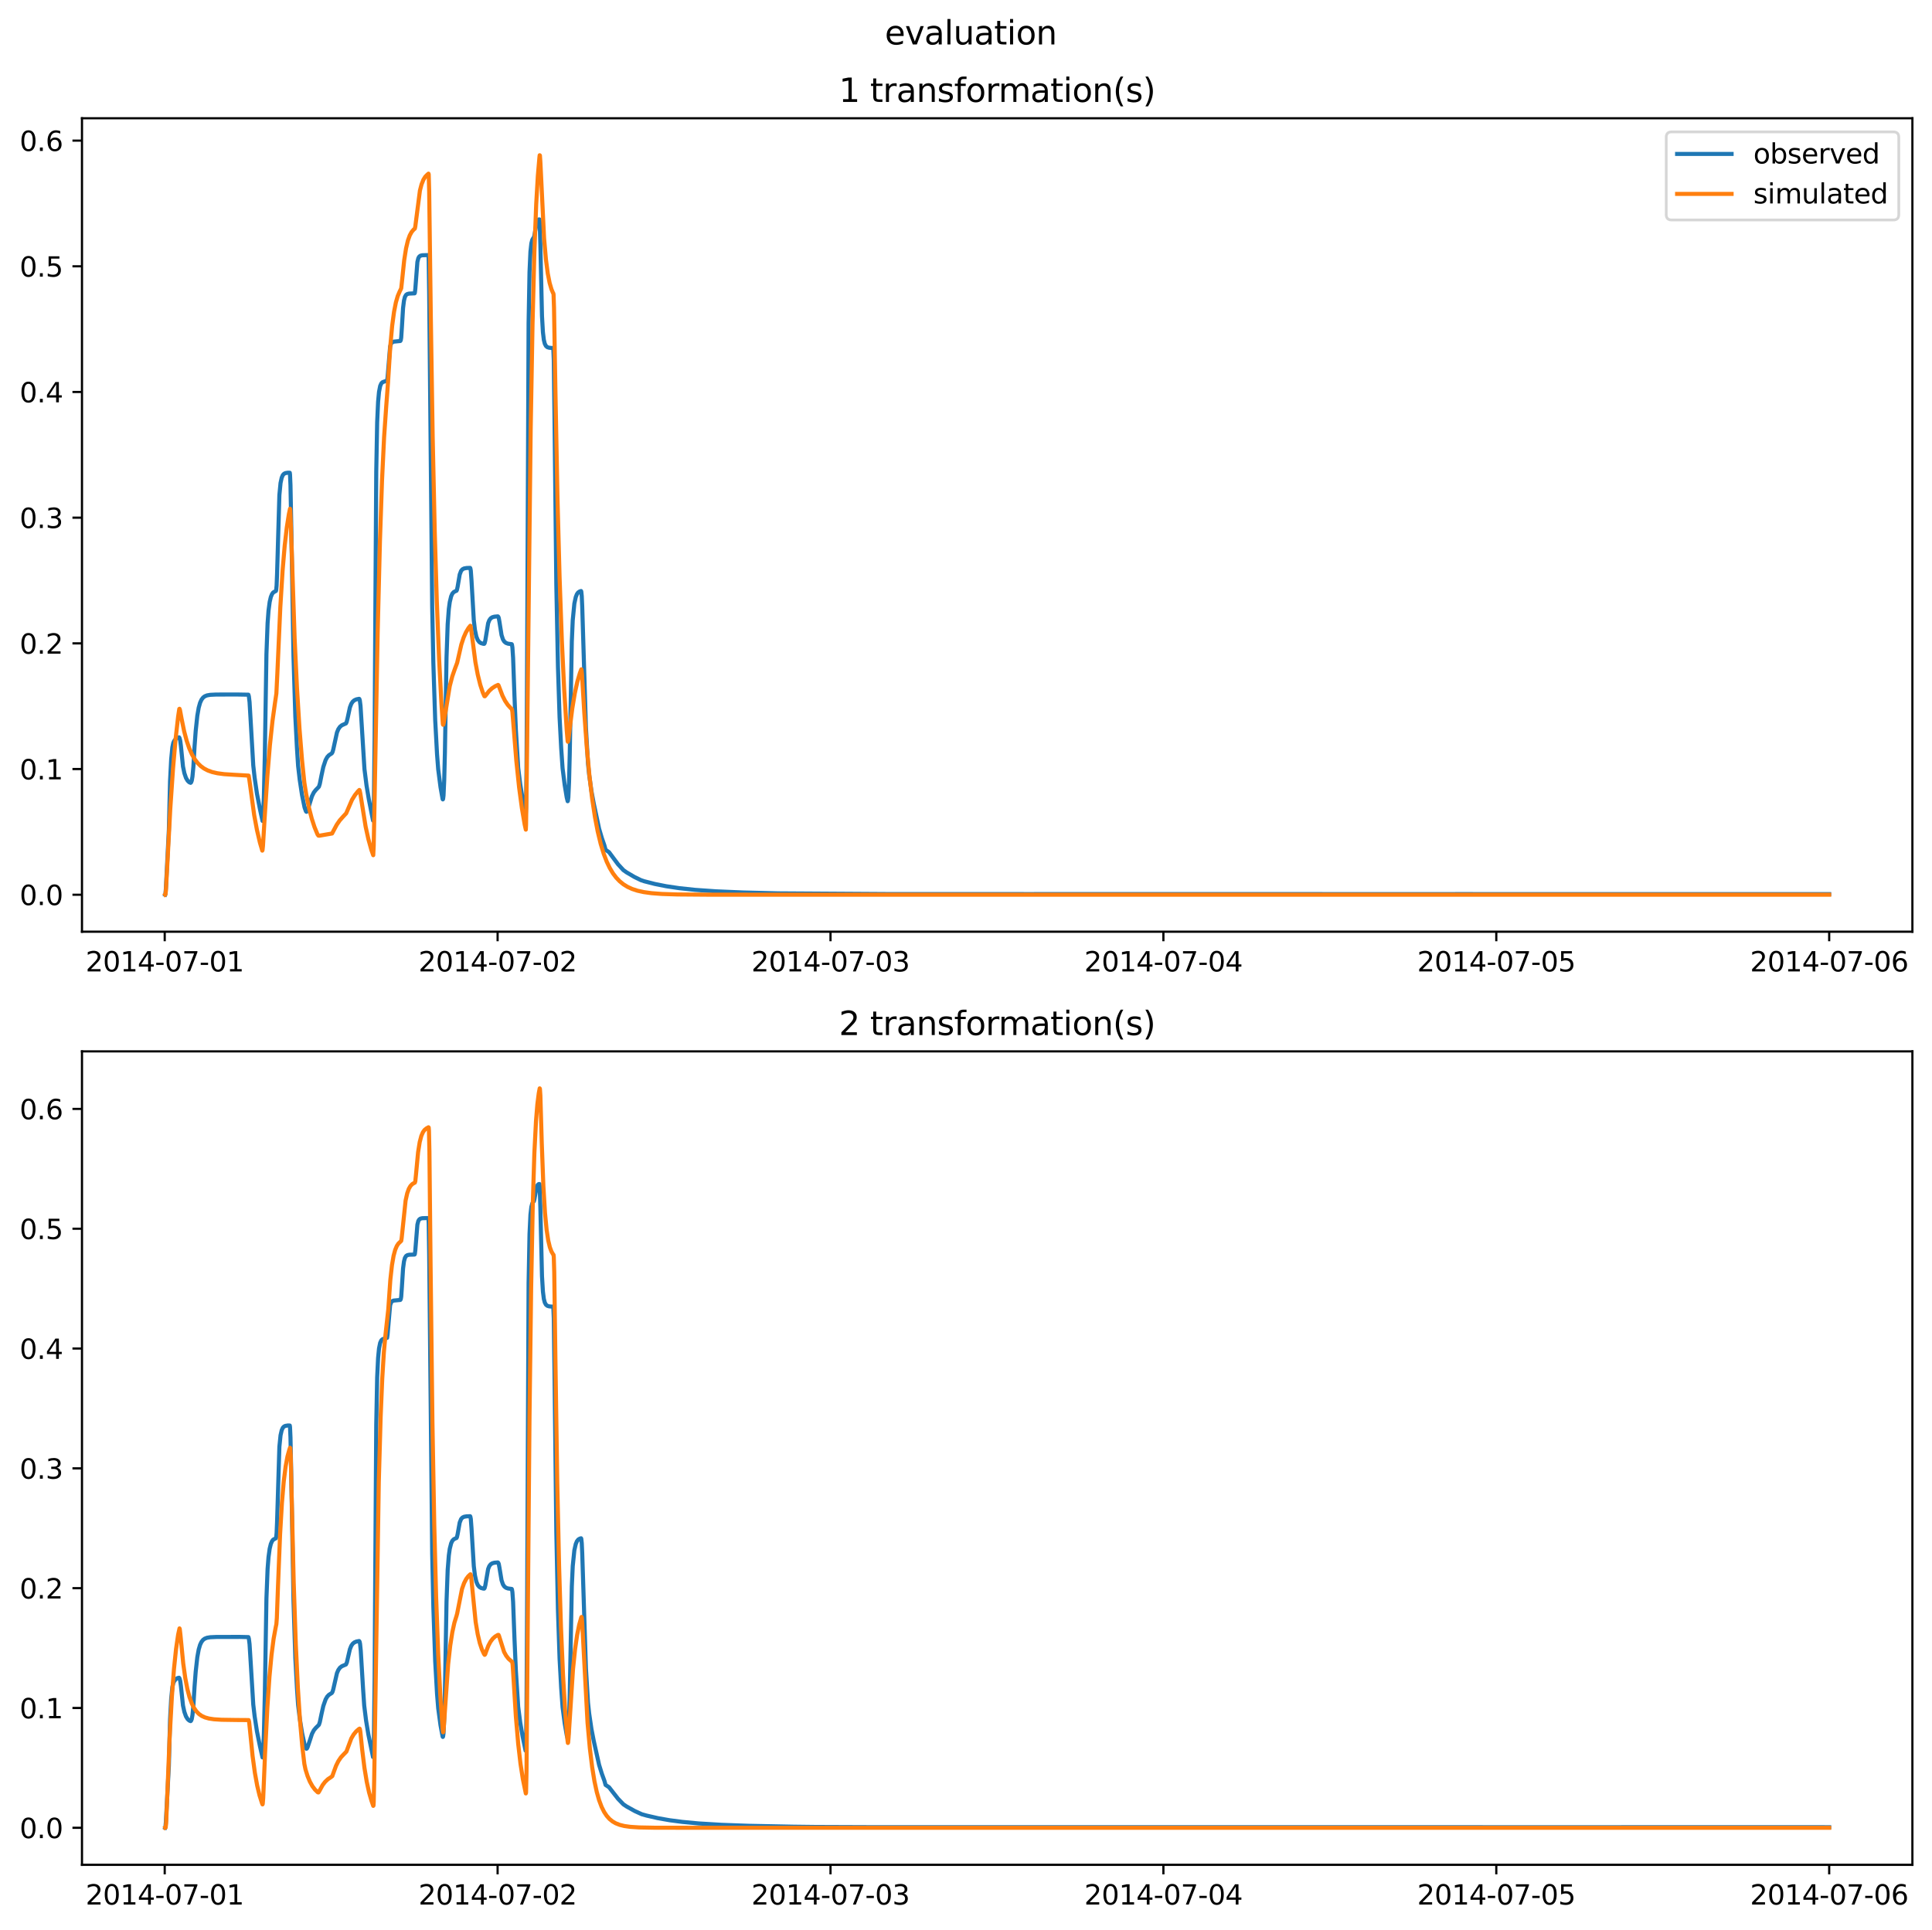 <?xml version="1.0" encoding="utf-8" standalone="no"?>
<!DOCTYPE svg PUBLIC "-//W3C//DTD SVG 1.1//EN"
  "http://www.w3.org/Graphics/SVG/1.1/DTD/svg11.dtd">
<svg xmlns:xlink="http://www.w3.org/1999/xlink" width="709.427pt" height="708.798pt" viewBox="0 0 709.427 708.798" xmlns="http://www.w3.org/2000/svg" version="1.1">
 <defs>
  <style type="text/css">*{stroke-linejoin: round; stroke-linecap: butt}</style>
 </defs>
 <g id="figure_1">
  <g id="patch_1">
   <path d="M 0 708.798 
L 709.427 708.798 
L 709.427 0 
L 0 0 
z
" style="fill: #ffffff"/>
  </g>
  <g id="axes_1">
   <g id="patch_2">
    <path d="M 30.103 342.2 
L 702.227 342.2 
L 702.227 43.44 
L 30.103 43.44 
z
" style="fill: #ffffff"/>
   </g>
   <g id="matplotlib.axis_1">
    <g id="xtick_1">
     <g id="line2d_1">
      <defs>
       <path id="m6cbcfe71fc" d="M 0 0 
L 0 3.5 
" style="stroke: #000000; stroke-width: 0.8"/>
      </defs>
      <g>
       <use xlink:href="#m6cbcfe71fc" x="60.484" y="342.2" style="stroke: #000000; stroke-width: 0.8"/>
      </g>
     </g>
     <g id="text_1">
      <!-- 2014-07-01 -->
      <g transform="translate(31.427 356.798) scale(0.1 -0.1)">
       <defs>
        <path id="DejaVuSans-32" d="M 1228 531 
L 3431 531 
L 3431 0 
L 469 0 
L 469 531 
Q 828 903 1448 1529 
Q 2069 2156 2228 2338 
Q 2531 2678 2651 2914 
Q 2772 3150 2772 3378 
Q 2772 3750 2511 3984 
Q 2250 4219 1831 4219 
Q 1534 4219 1204 4116 
Q 875 4013 500 3803 
L 500 4441 
Q 881 4594 1212 4672 
Q 1544 4750 1819 4750 
Q 2544 4750 2975 4387 
Q 3406 4025 3406 3419 
Q 3406 3131 3298 2873 
Q 3191 2616 2906 2266 
Q 2828 2175 2409 1742 
Q 1991 1309 1228 531 
z
" transform="scale(0.016)"/>
        <path id="DejaVuSans-30" d="M 2034 4250 
Q 1547 4250 1301 3770 
Q 1056 3291 1056 2328 
Q 1056 1369 1301 889 
Q 1547 409 2034 409 
Q 2525 409 2770 889 
Q 3016 1369 3016 2328 
Q 3016 3291 2770 3770 
Q 2525 4250 2034 4250 
z
M 2034 4750 
Q 2819 4750 3233 4129 
Q 3647 3509 3647 2328 
Q 3647 1150 3233 529 
Q 2819 -91 2034 -91 
Q 1250 -91 836 529 
Q 422 1150 422 2328 
Q 422 3509 836 4129 
Q 1250 4750 2034 4750 
z
" transform="scale(0.016)"/>
        <path id="DejaVuSans-31" d="M 794 531 
L 1825 531 
L 1825 4091 
L 703 3866 
L 703 4441 
L 1819 4666 
L 2450 4666 
L 2450 531 
L 3481 531 
L 3481 0 
L 794 0 
L 794 531 
z
" transform="scale(0.016)"/>
        <path id="DejaVuSans-34" d="M 2419 4116 
L 825 1625 
L 2419 1625 
L 2419 4116 
z
M 2253 4666 
L 3047 4666 
L 3047 1625 
L 3713 1625 
L 3713 1100 
L 3047 1100 
L 3047 0 
L 2419 0 
L 2419 1100 
L 313 1100 
L 313 1709 
L 2253 4666 
z
" transform="scale(0.016)"/>
        <path id="DejaVuSans-2d" d="M 313 2009 
L 1997 2009 
L 1997 1497 
L 313 1497 
L 313 2009 
z
" transform="scale(0.016)"/>
        <path id="DejaVuSans-37" d="M 525 4666 
L 3525 4666 
L 3525 4397 
L 1831 0 
L 1172 0 
L 2766 4134 
L 525 4134 
L 525 4666 
z
" transform="scale(0.016)"/>
       </defs>
       <use xlink:href="#DejaVuSans-32"/>
       <use xlink:href="#DejaVuSans-30" x="63.623"/>
       <use xlink:href="#DejaVuSans-31" x="127.246"/>
       <use xlink:href="#DejaVuSans-34" x="190.869"/>
       <use xlink:href="#DejaVuSans-2d" x="254.492"/>
       <use xlink:href="#DejaVuSans-30" x="290.576"/>
       <use xlink:href="#DejaVuSans-37" x="354.199"/>
       <use xlink:href="#DejaVuSans-2d" x="417.822"/>
       <use xlink:href="#DejaVuSans-30" x="453.906"/>
       <use xlink:href="#DejaVuSans-31" x="517.529"/>
      </g>
     </g>
    </g>
    <g id="xtick_2">
     <g id="line2d_2">
      <g>
       <use xlink:href="#m6cbcfe71fc" x="182.723" y="342.2" style="stroke: #000000; stroke-width: 0.8"/>
      </g>
     </g>
     <g id="text_2">
      <!-- 2014-07-02 -->
      <g transform="translate(153.665 356.798) scale(0.1 -0.1)">
       <use xlink:href="#DejaVuSans-32"/>
       <use xlink:href="#DejaVuSans-30" x="63.623"/>
       <use xlink:href="#DejaVuSans-31" x="127.246"/>
       <use xlink:href="#DejaVuSans-34" x="190.869"/>
       <use xlink:href="#DejaVuSans-2d" x="254.492"/>
       <use xlink:href="#DejaVuSans-30" x="290.576"/>
       <use xlink:href="#DejaVuSans-37" x="354.199"/>
       <use xlink:href="#DejaVuSans-2d" x="417.822"/>
       <use xlink:href="#DejaVuSans-30" x="453.906"/>
       <use xlink:href="#DejaVuSans-32" x="517.529"/>
      </g>
     </g>
    </g>
    <g id="xtick_3">
     <g id="line2d_3">
      <g>
       <use xlink:href="#m6cbcfe71fc" x="304.961" y="342.2" style="stroke: #000000; stroke-width: 0.8"/>
      </g>
     </g>
     <g id="text_3">
      <!-- 2014-07-03 -->
      <g transform="translate(275.903 356.798) scale(0.1 -0.1)">
       <defs>
        <path id="DejaVuSans-33" d="M 2597 2516 
Q 3050 2419 3304 2112 
Q 3559 1806 3559 1356 
Q 3559 666 3084 287 
Q 2609 -91 1734 -91 
Q 1441 -91 1130 -33 
Q 819 25 488 141 
L 488 750 
Q 750 597 1062 519 
Q 1375 441 1716 441 
Q 2309 441 2620 675 
Q 2931 909 2931 1356 
Q 2931 1769 2642 2001 
Q 2353 2234 1838 2234 
L 1294 2234 
L 1294 2753 
L 1863 2753 
Q 2328 2753 2575 2939 
Q 2822 3125 2822 3475 
Q 2822 3834 2567 4026 
Q 2313 4219 1838 4219 
Q 1578 4219 1281 4162 
Q 984 4106 628 3988 
L 628 4550 
Q 988 4650 1302 4700 
Q 1616 4750 1894 4750 
Q 2613 4750 3031 4423 
Q 3450 4097 3450 3541 
Q 3450 3153 3228 2886 
Q 3006 2619 2597 2516 
z
" transform="scale(0.016)"/>
       </defs>
       <use xlink:href="#DejaVuSans-32"/>
       <use xlink:href="#DejaVuSans-30" x="63.623"/>
       <use xlink:href="#DejaVuSans-31" x="127.246"/>
       <use xlink:href="#DejaVuSans-34" x="190.869"/>
       <use xlink:href="#DejaVuSans-2d" x="254.492"/>
       <use xlink:href="#DejaVuSans-30" x="290.576"/>
       <use xlink:href="#DejaVuSans-37" x="354.199"/>
       <use xlink:href="#DejaVuSans-2d" x="417.822"/>
       <use xlink:href="#DejaVuSans-30" x="453.906"/>
       <use xlink:href="#DejaVuSans-33" x="517.529"/>
      </g>
     </g>
    </g>
    <g id="xtick_4">
     <g id="line2d_4">
      <g>
       <use xlink:href="#m6cbcfe71fc" x="427.199" y="342.2" style="stroke: #000000; stroke-width: 0.8"/>
      </g>
     </g>
     <g id="text_4">
      <!-- 2014-07-04 -->
      <g transform="translate(398.141 356.798) scale(0.1 -0.1)">
       <use xlink:href="#DejaVuSans-32"/>
       <use xlink:href="#DejaVuSans-30" x="63.623"/>
       <use xlink:href="#DejaVuSans-31" x="127.246"/>
       <use xlink:href="#DejaVuSans-34" x="190.869"/>
       <use xlink:href="#DejaVuSans-2d" x="254.492"/>
       <use xlink:href="#DejaVuSans-30" x="290.576"/>
       <use xlink:href="#DejaVuSans-37" x="354.199"/>
       <use xlink:href="#DejaVuSans-2d" x="417.822"/>
       <use xlink:href="#DejaVuSans-30" x="453.906"/>
       <use xlink:href="#DejaVuSans-34" x="517.529"/>
      </g>
     </g>
    </g>
    <g id="xtick_5">
     <g id="line2d_5">
      <g>
       <use xlink:href="#m6cbcfe71fc" x="549.437" y="342.2" style="stroke: #000000; stroke-width: 0.8"/>
      </g>
     </g>
     <g id="text_5">
      <!-- 2014-07-05 -->
      <g transform="translate(520.38 356.798) scale(0.1 -0.1)">
       <defs>
        <path id="DejaVuSans-35" d="M 691 4666 
L 3169 4666 
L 3169 4134 
L 1269 4134 
L 1269 2991 
Q 1406 3038 1543 3061 
Q 1681 3084 1819 3084 
Q 2600 3084 3056 2656 
Q 3513 2228 3513 1497 
Q 3513 744 3044 326 
Q 2575 -91 1722 -91 
Q 1428 -91 1123 -41 
Q 819 9 494 109 
L 494 744 
Q 775 591 1075 516 
Q 1375 441 1709 441 
Q 2250 441 2565 725 
Q 2881 1009 2881 1497 
Q 2881 1984 2565 2268 
Q 2250 2553 1709 2553 
Q 1456 2553 1204 2497 
Q 953 2441 691 2322 
L 691 4666 
z
" transform="scale(0.016)"/>
       </defs>
       <use xlink:href="#DejaVuSans-32"/>
       <use xlink:href="#DejaVuSans-30" x="63.623"/>
       <use xlink:href="#DejaVuSans-31" x="127.246"/>
       <use xlink:href="#DejaVuSans-34" x="190.869"/>
       <use xlink:href="#DejaVuSans-2d" x="254.492"/>
       <use xlink:href="#DejaVuSans-30" x="290.576"/>
       <use xlink:href="#DejaVuSans-37" x="354.199"/>
       <use xlink:href="#DejaVuSans-2d" x="417.822"/>
       <use xlink:href="#DejaVuSans-30" x="453.906"/>
       <use xlink:href="#DejaVuSans-35" x="517.529"/>
      </g>
     </g>
    </g>
    <g id="xtick_6">
     <g id="line2d_6">
      <g>
       <use xlink:href="#m6cbcfe71fc" x="671.676" y="342.2" style="stroke: #000000; stroke-width: 0.8"/>
      </g>
     </g>
     <g id="text_6">
      <!-- 2014-07-06 -->
      <g transform="translate(642.618 356.798) scale(0.1 -0.1)">
       <defs>
        <path id="DejaVuSans-36" d="M 2113 2584 
Q 1688 2584 1439 2293 
Q 1191 2003 1191 1497 
Q 1191 994 1439 701 
Q 1688 409 2113 409 
Q 2538 409 2786 701 
Q 3034 994 3034 1497 
Q 3034 2003 2786 2293 
Q 2538 2584 2113 2584 
z
M 3366 4563 
L 3366 3988 
Q 3128 4100 2886 4159 
Q 2644 4219 2406 4219 
Q 1781 4219 1451 3797 
Q 1122 3375 1075 2522 
Q 1259 2794 1537 2939 
Q 1816 3084 2150 3084 
Q 2853 3084 3261 2657 
Q 3669 2231 3669 1497 
Q 3669 778 3244 343 
Q 2819 -91 2113 -91 
Q 1303 -91 875 529 
Q 447 1150 447 2328 
Q 447 3434 972 4092 
Q 1497 4750 2381 4750 
Q 2619 4750 2861 4703 
Q 3103 4656 3366 4563 
z
" transform="scale(0.016)"/>
       </defs>
       <use xlink:href="#DejaVuSans-32"/>
       <use xlink:href="#DejaVuSans-30" x="63.623"/>
       <use xlink:href="#DejaVuSans-31" x="127.246"/>
       <use xlink:href="#DejaVuSans-34" x="190.869"/>
       <use xlink:href="#DejaVuSans-2d" x="254.492"/>
       <use xlink:href="#DejaVuSans-30" x="290.576"/>
       <use xlink:href="#DejaVuSans-37" x="354.199"/>
       <use xlink:href="#DejaVuSans-2d" x="417.822"/>
       <use xlink:href="#DejaVuSans-30" x="453.906"/>
       <use xlink:href="#DejaVuSans-36" x="517.529"/>
      </g>
     </g>
    </g>
   </g>
   <g id="matplotlib.axis_2">
    <g id="ytick_1">
     <g id="line2d_7">
      <defs>
       <path id="m6193b545e7" d="M 0 0 
L -3.5 0 
" style="stroke: #000000; stroke-width: 0.8"/>
      </defs>
      <g>
       <use xlink:href="#m6193b545e7" x="30.103" y="328.62" style="stroke: #000000; stroke-width: 0.8"/>
      </g>
     </g>
     <g id="text_7">
      <!-- 0.0 -->
      <g transform="translate(7.2 332.419) scale(0.1 -0.1)">
       <defs>
        <path id="DejaVuSans-2e" d="M 684 794 
L 1344 794 
L 1344 0 
L 684 0 
L 684 794 
z
" transform="scale(0.016)"/>
       </defs>
       <use xlink:href="#DejaVuSans-30"/>
       <use xlink:href="#DejaVuSans-2e" x="63.623"/>
       <use xlink:href="#DejaVuSans-30" x="95.41"/>
      </g>
     </g>
    </g>
    <g id="ytick_2">
     <g id="line2d_8">
      <g>
       <use xlink:href="#m6193b545e7" x="30.103" y="282.458" style="stroke: #000000; stroke-width: 0.8"/>
      </g>
     </g>
     <g id="text_8">
      <!-- 0.1 -->
      <g transform="translate(7.2 286.257) scale(0.1 -0.1)">
       <use xlink:href="#DejaVuSans-30"/>
       <use xlink:href="#DejaVuSans-2e" x="63.623"/>
       <use xlink:href="#DejaVuSans-31" x="95.41"/>
      </g>
     </g>
    </g>
    <g id="ytick_3">
     <g id="line2d_9">
      <g>
       <use xlink:href="#m6193b545e7" x="30.103" y="236.296" style="stroke: #000000; stroke-width: 0.8"/>
      </g>
     </g>
     <g id="text_9">
      <!-- 0.2 -->
      <g transform="translate(7.2 240.095) scale(0.1 -0.1)">
       <use xlink:href="#DejaVuSans-30"/>
       <use xlink:href="#DejaVuSans-2e" x="63.623"/>
       <use xlink:href="#DejaVuSans-32" x="95.41"/>
      </g>
     </g>
    </g>
    <g id="ytick_4">
     <g id="line2d_10">
      <g>
       <use xlink:href="#m6193b545e7" x="30.103" y="190.134" style="stroke: #000000; stroke-width: 0.8"/>
      </g>
     </g>
     <g id="text_10">
      <!-- 0.3 -->
      <g transform="translate(7.2 193.933) scale(0.1 -0.1)">
       <use xlink:href="#DejaVuSans-30"/>
       <use xlink:href="#DejaVuSans-2e" x="63.623"/>
       <use xlink:href="#DejaVuSans-33" x="95.41"/>
      </g>
     </g>
    </g>
    <g id="ytick_5">
     <g id="line2d_11">
      <g>
       <use xlink:href="#m6193b545e7" x="30.103" y="143.971" style="stroke: #000000; stroke-width: 0.8"/>
      </g>
     </g>
     <g id="text_11">
      <!-- 0.4 -->
      <g transform="translate(7.2 147.771) scale(0.1 -0.1)">
       <use xlink:href="#DejaVuSans-30"/>
       <use xlink:href="#DejaVuSans-2e" x="63.623"/>
       <use xlink:href="#DejaVuSans-34" x="95.41"/>
      </g>
     </g>
    </g>
    <g id="ytick_6">
     <g id="line2d_12">
      <g>
       <use xlink:href="#m6193b545e7" x="30.103" y="97.809" style="stroke: #000000; stroke-width: 0.8"/>
      </g>
     </g>
     <g id="text_12">
      <!-- 0.5 -->
      <g transform="translate(7.2 101.608) scale(0.1 -0.1)">
       <use xlink:href="#DejaVuSans-30"/>
       <use xlink:href="#DejaVuSans-2e" x="63.623"/>
       <use xlink:href="#DejaVuSans-35" x="95.41"/>
      </g>
     </g>
    </g>
    <g id="ytick_7">
     <g id="line2d_13">
      <g>
       <use xlink:href="#m6193b545e7" x="30.103" y="51.647" style="stroke: #000000; stroke-width: 0.8"/>
      </g>
     </g>
     <g id="text_13">
      <!-- 0.6 -->
      <g transform="translate(7.2 55.446) scale(0.1 -0.1)">
       <use xlink:href="#DejaVuSans-30"/>
       <use xlink:href="#DejaVuSans-2e" x="63.623"/>
       <use xlink:href="#DejaVuSans-36" x="95.41"/>
      </g>
     </g>
    </g>
   </g>
   <g id="line2d_14">
    <path d="M 60.654 328.597 
L 60.739 328.358 
L 60.909 326.376 
L 62.012 304.678 
L 62.437 286.972 
L 62.861 278.845 
L 63.286 274.478 
L 63.625 272.874 
L 63.965 272.137 
L 64.559 271.341 
L 65.068 270.991 
L 65.747 270.801 
L 65.917 271.065 
L 66.172 272.017 
L 66.427 273.94 
L 67.191 281.498 
L 67.7 283.963 
L 68.294 285.719 
L 68.888 286.729 
L 69.483 287.301 
L 69.992 287.524 
L 70.162 287.387 
L 70.416 286.715 
L 70.671 285.22 
L 71.01 281.624 
L 71.435 274.239 
L 71.859 268.475 
L 72.454 262.886 
L 72.963 259.931 
L 73.472 258.112 
L 73.982 256.997 
L 74.576 256.214 
L 75.17 255.754 
L 76.019 255.405 
L 77.207 255.199 
L 79.329 255.098 
L 86.8 255.076 
L 91.214 255.152 
L 91.384 255.745 
L 91.638 257.882 
L 92.063 265.053 
L 92.996 281.116 
L 93.506 285.681 
L 94.355 291.49 
L 95.458 297.199 
L 96.392 301.51 
L 96.477 301.193 
L 96.647 299.197 
L 96.901 292.317 
L 97.241 277.398 
L 97.835 240.216 
L 98.259 228.893 
L 98.599 224.313 
L 99.023 221.089 
L 99.448 219.271 
L 99.872 218.236 
L 100.297 217.621 
L 101.146 217.129 
L 101.315 217.057 
L 101.4 216.785 
L 101.57 215.026 
L 101.74 210.832 
L 102.589 181.837 
L 103.013 177.413 
L 103.438 175.461 
L 103.862 174.483 
L 104.286 174.022 
L 104.796 173.766 
L 105.73 173.612 
L 106.409 173.635 
L 106.494 174.281 
L 106.663 178.222 
L 106.918 191.267 
L 107.767 241.016 
L 108.446 263.208 
L 109.04 274.703 
L 109.465 281.303 
L 110.059 286.42 
L 110.908 292.025 
L 111.841 296.588 
L 112.351 298.023 
L 112.521 298.167 
L 112.69 298.068 
L 112.945 297.564 
L 113.709 295.17 
L 114.558 292.428 
L 115.237 291.058 
L 115.916 290.189 
L 117.105 288.951 
L 117.444 287.868 
L 118.038 284.865 
L 118.717 281.7 
L 119.566 279.15 
L 120.16 278.077 
L 120.755 277.413 
L 121.519 276.898 
L 121.858 276.677 
L 122.113 276.191 
L 122.368 275.286 
L 123.726 269.051 
L 124.235 267.817 
L 124.829 266.947 
L 125.508 266.386 
L 126.272 266.042 
L 127.036 265.698 
L 127.291 265.176 
L 127.631 263.814 
L 128.479 259.841 
L 128.989 258.51 
L 129.498 257.732 
L 130.092 257.211 
L 130.856 256.862 
L 131.875 256.662 
L 131.96 256.722 
L 132.13 257.258 
L 132.384 259.275 
L 132.809 266.074 
L 133.827 282.441 
L 134.591 288.507 
L 135.44 293.588 
L 136.968 301.357 
L 137.053 301.414 
L 137.138 300.504 
L 137.308 293.504 
L 137.562 270.697 
L 137.817 226.532 
L 138.157 173.258 
L 138.496 155.055 
L 138.836 147.588 
L 139.175 143.935 
L 139.6 141.764 
L 140.024 140.809 
L 140.449 140.391 
L 141.043 140.159 
L 142.146 139.846 
L 142.316 138.627 
L 143.25 127.284 
L 143.589 126.247 
L 144.014 125.717 
L 144.523 125.491 
L 145.542 125.389 
L 146.985 125.246 
L 147.155 124.993 
L 147.325 123.991 
L 147.579 120.182 
L 148.004 113.12 
L 148.343 110.404 
L 148.683 109.05 
L 149.107 108.316 
L 149.532 108.011 
L 150.211 107.834 
L 151.569 107.772 
L 152.248 107.738 
L 152.333 107.544 
L 152.503 106.113 
L 153.267 96.221 
L 153.606 94.832 
L 153.946 94.246 
L 154.37 93.923 
L 155.049 93.759 
L 156.577 93.705 
L 157.256 93.702 
L 157.341 93.891 
L 157.426 95.966 
L 157.596 107.838 
L 158.699 222.931 
L 159.124 243.494 
L 159.803 264.463 
L 160.482 277.032 
L 160.907 282.544 
L 161.755 289.121 
L 162.519 293.458 
L 162.604 293.61 
L 162.689 293.5 
L 162.859 292.213 
L 163.114 286.602 
L 163.368 276.456 
L 163.963 241.455 
L 164.387 229.296 
L 164.811 223.659 
L 165.151 221.14 
L 165.66 219.02 
L 166.085 218.065 
L 166.594 217.479 
L 167.188 217.154 
L 167.613 216.989 
L 167.782 216.671 
L 168.037 215.506 
L 168.801 211.012 
L 169.31 209.672 
L 169.82 209.087 
L 170.414 208.784 
L 171.348 208.616 
L 172.621 208.572 
L 172.706 208.703 
L 172.876 209.599 
L 173.13 213.146 
L 173.979 227.814 
L 174.404 231.406 
L 174.913 233.797 
L 175.422 235.073 
L 176.017 235.824 
L 176.611 236.208 
L 177.46 236.46 
L 177.799 236.469 
L 177.969 236.207 
L 178.224 235.145 
L 179.242 228.911 
L 179.667 227.806 
L 180.176 227.105 
L 180.77 226.711 
L 181.534 226.492 
L 182.808 226.382 
L 182.977 226.531 
L 183.147 226.976 
L 183.402 228.408 
L 184.166 233.249 
L 184.675 234.825 
L 185.184 235.646 
L 185.779 236.132 
L 186.543 236.418 
L 187.731 236.572 
L 187.901 236.594 
L 187.986 236.751 
L 188.155 237.815 
L 188.41 241.652 
L 188.919 255.827 
L 189.429 268.091 
L 190.278 282.026 
L 191.042 288.169 
L 191.891 293.327 
L 192.994 298.909 
L 193.079 298.751 
L 193.164 296.854 
L 193.334 282.357 
L 193.588 237.182 
L 194.098 118.659 
L 194.437 99.927 
L 194.777 92.451 
L 195.116 89.377 
L 195.456 88.068 
L 195.795 87.483 
L 196.05 87.206 
L 196.22 86.506 
L 197.069 81.712 
L 197.408 80.967 
L 197.833 80.602 
L 198.087 80.592 
L 198.172 81.42 
L 198.427 90.127 
L 199.021 116.103 
L 199.361 122.022 
L 199.7 124.845 
L 200.04 126.227 
L 200.464 127.064 
L 200.974 127.505 
L 201.653 127.724 
L 202.841 127.823 
L 203.096 127.829 
L 203.181 127.962 
L 203.35 132.237 
L 203.605 152.646 
L 204.284 215.011 
L 204.878 244.745 
L 205.473 263.368 
L 206.067 274.746 
L 206.576 282.165 
L 207.34 288.255 
L 208.104 292.914 
L 208.444 294.271 
L 208.529 294.161 
L 208.698 292.843 
L 208.953 287.186 
L 209.208 277.009 
L 209.972 235.592 
L 210.311 227.774 
L 210.905 221.681 
L 211.415 219.31 
L 211.839 218.238 
L 212.264 217.637 
L 212.858 217.228 
L 213.367 217.072 
L 213.452 217.293 
L 213.622 218.938 
L 213.792 222.782 
L 215.15 267.184 
L 215.914 280.438 
L 216.338 284.548 
L 217.187 290.616 
L 218.036 295.184 
L 219.988 304.372 
L 221.007 307.829 
L 221.941 310.513 
L 222.365 312.113 
L 223.639 312.994 
L 224.997 314.831 
L 226.949 317.449 
L 228.902 319.573 
L 230.005 320.358 
L 232.976 322.104 
L 235.353 323.265 
L 236.541 323.667 
L 240.446 324.665 
L 244.606 325.494 
L 249.36 326.202 
L 255.217 326.831 
L 262.857 327.365 
L 272.788 327.788 
L 285.946 328.116 
L 327.371 328.378 
L 375.078 328.381 
L 377.031 328.386 
L 380.681 328.382 
L 383.906 328.381 
L 531.526 328.384 
L 534.582 328.383 
L 535.431 328.383 
L 540.779 328.383 
L 541.543 328.388 
L 671.676 328.392 
L 671.676 328.392 
" clip-path="url(#pb18861c7ba)" style="fill: none; stroke: #1f77b4; stroke-width: 1.5; stroke-linecap: square"/>
   </g>
   <g id="line2d_15">
    <path d="M 60.654 328.62 
L 60.739 328.568 
L 60.909 327.257 
L 61.333 319.527 
L 62.522 297.154 
L 63.54 282.185 
L 64.474 271.487 
L 65.408 263.197 
L 65.832 260.379 
L 65.917 260.323 
L 66.087 260.781 
L 66.681 264.001 
L 67.615 268.564 
L 68.549 272.088 
L 69.483 274.82 
L 70.501 277.114 
L 71.52 278.867 
L 72.623 280.306 
L 73.727 281.387 
L 74.915 282.254 
L 76.274 282.971 
L 77.886 283.555 
L 79.839 284.006 
L 82.301 284.333 
L 85.781 284.555 
L 91.299 284.869 
L 91.553 286.344 
L 93.336 299.37 
L 94.355 304.84 
L 95.458 309.535 
L 96.307 312.426 
L 96.392 312.264 
L 96.562 310.677 
L 97.156 300.751 
L 98.175 285.016 
L 99.108 273.702 
L 100.042 264.903 
L 100.976 258.155 
L 101.485 254.698 
L 101.825 247.711 
L 102.928 223.089 
L 103.777 209.456 
L 104.541 200.426 
L 105.305 193.755 
L 106.069 188.873 
L 106.494 186.853 
L 106.578 187.369 
L 106.833 193.449 
L 108.191 234.544 
L 109.04 252.539 
L 109.974 267.62 
L 110.908 279.219 
L 111.757 287.431 
L 112.436 291.697 
L 113.454 296.705 
L 114.473 300.654 
L 115.492 303.788 
L 116.595 306.476 
L 116.935 306.923 
L 117.274 306.939 
L 121.943 306.13 
L 122.452 305.156 
L 123.641 302.932 
L 124.744 301.326 
L 125.933 299.99 
L 127.121 298.713 
L 129.243 293.78 
L 130.347 292 
L 131.451 290.634 
L 131.96 290.133 
L 132.045 290.224 
L 132.299 291.409 
L 134.252 303.585 
L 135.27 308.205 
L 136.374 312.194 
L 137.053 314.105 
L 137.223 310.59 
L 137.562 293.115 
L 138.666 232.73 
L 139.515 198.681 
L 140.279 176.433 
L 141.043 160.532 
L 141.807 149.429 
L 142.486 140.392 
L 143.335 126.919 
L 144.014 119.572 
L 144.693 114.518 
L 145.372 111.066 
L 146.051 108.72 
L 146.73 107.132 
L 147.325 105.907 
L 147.664 102.815 
L 148.428 95.525 
L 149.107 91.194 
L 149.786 88.331 
L 150.465 86.445 
L 151.144 85.208 
L 151.824 84.396 
L 152.333 83.949 
L 152.503 83.121 
L 154.2 69.982 
L 154.795 67.711 
L 155.474 66.002 
L 156.153 64.912 
L 156.832 64.219 
L 157.341 63.779 
L 157.426 64.063 
L 157.596 70.296 
L 158.19 116.361 
L 158.869 160.058 
L 159.633 195.178 
L 160.397 220.859 
L 161.246 242.201 
L 162.095 258.403 
L 162.604 265.856 
L 162.689 266.193 
L 162.774 266.163 
L 162.944 265.43 
L 165.151 251.989 
L 166.085 248.395 
L 167.018 245.71 
L 167.867 243.436 
L 169.395 236.731 
L 170.244 234.163 
L 171.093 232.233 
L 172.027 230.664 
L 172.706 229.822 
L 172.791 229.947 
L 173.045 231.466 
L 174.573 243.218 
L 175.422 247.755 
L 176.356 251.532 
L 177.29 254.366 
L 177.884 255.715 
L 178.054 255.726 
L 178.393 255.34 
L 179.667 253.72 
L 180.685 252.793 
L 181.874 252.019 
L 182.892 251.554 
L 183.062 251.709 
L 183.487 252.823 
L 184.505 255.516 
L 185.439 257.372 
L 186.458 258.888 
L 187.476 260.011 
L 187.986 260.485 
L 188.155 261.495 
L 188.58 266.816 
L 189.599 279.458 
L 190.617 289.215 
L 191.636 296.815 
L 192.655 302.81 
L 193.079 304.715 
L 193.164 302.927 
L 193.419 285.539 
L 194.862 157.832 
L 195.541 119.174 
L 196.22 92.545 
L 196.899 74.877 
L 197.493 64.615 
L 198.087 57.67 
L 198.172 57.02 
L 198.257 57.094 
L 198.427 59.511 
L 199.785 87.503 
L 200.464 95.286 
L 201.143 100.457 
L 201.822 103.917 
L 202.502 106.245 
L 203.096 107.662 
L 203.181 107.747 
L 203.265 108.137 
L 203.435 113.016 
L 203.945 143.356 
L 204.709 183.156 
L 205.473 211.946 
L 206.321 235.565 
L 207.17 253.318 
L 208.104 268.214 
L 208.444 272.255 
L 208.529 272.444 
L 208.698 271.84 
L 209.208 267.581 
L 210.141 260.219 
L 211.075 254.595 
L 212.009 250.35 
L 212.943 247.169 
L 213.452 245.83 
L 213.537 246.058 
L 213.707 247.763 
L 214.556 261.824 
L 215.489 274.729 
L 216.423 284.771 
L 217.442 293.34 
L 218.46 300.06 
L 219.479 305.39 
L 220.583 309.968 
L 221.686 313.591 
L 222.79 316.478 
L 223.893 318.788 
L 225.082 320.771 
L 226.27 322.345 
L 227.543 323.675 
L 228.902 324.78 
L 230.43 325.727 
L 232.127 326.506 
L 234.08 327.145 
L 236.372 327.652 
L 239.258 328.05 
L 243.078 328.337 
L 248.765 328.52 
L 259.631 328.606 
L 309.8 328.62 
L 671.676 328.62 
L 671.676 328.62 
" clip-path="url(#pb18861c7ba)" style="fill: none; stroke: #ff7f0e; stroke-width: 1.5; stroke-linecap: square"/>
   </g>
   <g id="patch_3">
    <path d="M 30.103 342.2 
L 30.103 43.44 
" style="fill: none; stroke: #000000; stroke-width: 0.8; stroke-linejoin: miter; stroke-linecap: square"/>
   </g>
   <g id="patch_4">
    <path d="M 702.227 342.2 
L 702.227 43.44 
" style="fill: none; stroke: #000000; stroke-width: 0.8; stroke-linejoin: miter; stroke-linecap: square"/>
   </g>
   <g id="patch_5">
    <path d="M 30.103 342.2 
L 702.227 342.2 
" style="fill: none; stroke: #000000; stroke-width: 0.8; stroke-linejoin: miter; stroke-linecap: square"/>
   </g>
   <g id="patch_6">
    <path d="M 30.103 43.44 
L 702.227 43.44 
" style="fill: none; stroke: #000000; stroke-width: 0.8; stroke-linejoin: miter; stroke-linecap: square"/>
   </g>
   <g id="text_14">
    <!-- 1 transformation(s) -->
    <g transform="translate(308.05 37.44) scale(0.12 -0.12)">
     <defs>
      <path id="DejaVuSans-20" transform="scale(0.016)"/>
      <path id="DejaVuSans-74" d="M 1172 4494 
L 1172 3500 
L 2356 3500 
L 2356 3053 
L 1172 3053 
L 1172 1153 
Q 1172 725 1289 603 
Q 1406 481 1766 481 
L 2356 481 
L 2356 0 
L 1766 0 
Q 1100 0 847 248 
Q 594 497 594 1153 
L 594 3053 
L 172 3053 
L 172 3500 
L 594 3500 
L 594 4494 
L 1172 4494 
z
" transform="scale(0.016)"/>
      <path id="DejaVuSans-72" d="M 2631 2963 
Q 2534 3019 2420 3045 
Q 2306 3072 2169 3072 
Q 1681 3072 1420 2755 
Q 1159 2438 1159 1844 
L 1159 0 
L 581 0 
L 581 3500 
L 1159 3500 
L 1159 2956 
Q 1341 3275 1631 3429 
Q 1922 3584 2338 3584 
Q 2397 3584 2469 3576 
Q 2541 3569 2628 3553 
L 2631 2963 
z
" transform="scale(0.016)"/>
      <path id="DejaVuSans-61" d="M 2194 1759 
Q 1497 1759 1228 1600 
Q 959 1441 959 1056 
Q 959 750 1161 570 
Q 1363 391 1709 391 
Q 2188 391 2477 730 
Q 2766 1069 2766 1631 
L 2766 1759 
L 2194 1759 
z
M 3341 1997 
L 3341 0 
L 2766 0 
L 2766 531 
Q 2569 213 2275 61 
Q 1981 -91 1556 -91 
Q 1019 -91 701 211 
Q 384 513 384 1019 
Q 384 1609 779 1909 
Q 1175 2209 1959 2209 
L 2766 2209 
L 2766 2266 
Q 2766 2663 2505 2880 
Q 2244 3097 1772 3097 
Q 1472 3097 1187 3025 
Q 903 2953 641 2809 
L 641 3341 
Q 956 3463 1253 3523 
Q 1550 3584 1831 3584 
Q 2591 3584 2966 3190 
Q 3341 2797 3341 1997 
z
" transform="scale(0.016)"/>
      <path id="DejaVuSans-6e" d="M 3513 2113 
L 3513 0 
L 2938 0 
L 2938 2094 
Q 2938 2591 2744 2837 
Q 2550 3084 2163 3084 
Q 1697 3084 1428 2787 
Q 1159 2491 1159 1978 
L 1159 0 
L 581 0 
L 581 3500 
L 1159 3500 
L 1159 2956 
Q 1366 3272 1645 3428 
Q 1925 3584 2291 3584 
Q 2894 3584 3203 3211 
Q 3513 2838 3513 2113 
z
" transform="scale(0.016)"/>
      <path id="DejaVuSans-73" d="M 2834 3397 
L 2834 2853 
Q 2591 2978 2328 3040 
Q 2066 3103 1784 3103 
Q 1356 3103 1142 2972 
Q 928 2841 928 2578 
Q 928 2378 1081 2264 
Q 1234 2150 1697 2047 
L 1894 2003 
Q 2506 1872 2764 1633 
Q 3022 1394 3022 966 
Q 3022 478 2636 193 
Q 2250 -91 1575 -91 
Q 1294 -91 989 -36 
Q 684 19 347 128 
L 347 722 
Q 666 556 975 473 
Q 1284 391 1588 391 
Q 1994 391 2212 530 
Q 2431 669 2431 922 
Q 2431 1156 2273 1281 
Q 2116 1406 1581 1522 
L 1381 1569 
Q 847 1681 609 1914 
Q 372 2147 372 2553 
Q 372 3047 722 3315 
Q 1072 3584 1716 3584 
Q 2034 3584 2315 3537 
Q 2597 3491 2834 3397 
z
" transform="scale(0.016)"/>
      <path id="DejaVuSans-66" d="M 2375 4863 
L 2375 4384 
L 1825 4384 
Q 1516 4384 1395 4259 
Q 1275 4134 1275 3809 
L 1275 3500 
L 2222 3500 
L 2222 3053 
L 1275 3053 
L 1275 0 
L 697 0 
L 697 3053 
L 147 3053 
L 147 3500 
L 697 3500 
L 697 3744 
Q 697 4328 969 4595 
Q 1241 4863 1831 4863 
L 2375 4863 
z
" transform="scale(0.016)"/>
      <path id="DejaVuSans-6f" d="M 1959 3097 
Q 1497 3097 1228 2736 
Q 959 2375 959 1747 
Q 959 1119 1226 758 
Q 1494 397 1959 397 
Q 2419 397 2687 759 
Q 2956 1122 2956 1747 
Q 2956 2369 2687 2733 
Q 2419 3097 1959 3097 
z
M 1959 3584 
Q 2709 3584 3137 3096 
Q 3566 2609 3566 1747 
Q 3566 888 3137 398 
Q 2709 -91 1959 -91 
Q 1206 -91 779 398 
Q 353 888 353 1747 
Q 353 2609 779 3096 
Q 1206 3584 1959 3584 
z
" transform="scale(0.016)"/>
      <path id="DejaVuSans-6d" d="M 3328 2828 
Q 3544 3216 3844 3400 
Q 4144 3584 4550 3584 
Q 5097 3584 5394 3201 
Q 5691 2819 5691 2113 
L 5691 0 
L 5113 0 
L 5113 2094 
Q 5113 2597 4934 2840 
Q 4756 3084 4391 3084 
Q 3944 3084 3684 2787 
Q 3425 2491 3425 1978 
L 3425 0 
L 2847 0 
L 2847 2094 
Q 2847 2600 2669 2842 
Q 2491 3084 2119 3084 
Q 1678 3084 1418 2786 
Q 1159 2488 1159 1978 
L 1159 0 
L 581 0 
L 581 3500 
L 1159 3500 
L 1159 2956 
Q 1356 3278 1631 3431 
Q 1906 3584 2284 3584 
Q 2666 3584 2933 3390 
Q 3200 3197 3328 2828 
z
" transform="scale(0.016)"/>
      <path id="DejaVuSans-69" d="M 603 3500 
L 1178 3500 
L 1178 0 
L 603 0 
L 603 3500 
z
M 603 4863 
L 1178 4863 
L 1178 4134 
L 603 4134 
L 603 4863 
z
" transform="scale(0.016)"/>
      <path id="DejaVuSans-28" d="M 1984 4856 
Q 1566 4138 1362 3434 
Q 1159 2731 1159 2009 
Q 1159 1288 1364 580 
Q 1569 -128 1984 -844 
L 1484 -844 
Q 1016 -109 783 600 
Q 550 1309 550 2009 
Q 550 2706 781 3412 
Q 1013 4119 1484 4856 
L 1984 4856 
z
" transform="scale(0.016)"/>
      <path id="DejaVuSans-29" d="M 513 4856 
L 1013 4856 
Q 1481 4119 1714 3412 
Q 1947 2706 1947 2009 
Q 1947 1309 1714 600 
Q 1481 -109 1013 -844 
L 513 -844 
Q 928 -128 1133 580 
Q 1338 1288 1338 2009 
Q 1338 2731 1133 3434 
Q 928 4138 513 4856 
z
" transform="scale(0.016)"/>
     </defs>
     <use xlink:href="#DejaVuSans-31"/>
     <use xlink:href="#DejaVuSans-20" x="63.623"/>
     <use xlink:href="#DejaVuSans-74" x="95.41"/>
     <use xlink:href="#DejaVuSans-72" x="134.619"/>
     <use xlink:href="#DejaVuSans-61" x="175.732"/>
     <use xlink:href="#DejaVuSans-6e" x="237.012"/>
     <use xlink:href="#DejaVuSans-73" x="300.391"/>
     <use xlink:href="#DejaVuSans-66" x="352.49"/>
     <use xlink:href="#DejaVuSans-6f" x="387.695"/>
     <use xlink:href="#DejaVuSans-72" x="448.877"/>
     <use xlink:href="#DejaVuSans-6d" x="488.24"/>
     <use xlink:href="#DejaVuSans-61" x="585.652"/>
     <use xlink:href="#DejaVuSans-74" x="646.932"/>
     <use xlink:href="#DejaVuSans-69" x="686.141"/>
     <use xlink:href="#DejaVuSans-6f" x="713.924"/>
     <use xlink:href="#DejaVuSans-6e" x="775.105"/>
     <use xlink:href="#DejaVuSans-28" x="838.484"/>
     <use xlink:href="#DejaVuSans-73" x="877.498"/>
     <use xlink:href="#DejaVuSans-29" x="929.598"/>
    </g>
   </g>
   <g id="legend_1">
    <g id="patch_7">
     <path d="M 613.833 80.796 
L 695.227 80.796 
Q 697.227 80.796 697.227 78.796 
L 697.227 50.44 
Q 697.227 48.44 695.227 48.44 
L 613.833 48.44 
Q 611.833 48.44 611.833 50.44 
L 611.833 78.796 
Q 611.833 80.796 613.833 80.796 
z
" style="fill: #ffffff; opacity: 0.8; stroke: #cccccc; stroke-linejoin: miter"/>
    </g>
    <g id="line2d_16">
     <path d="M 615.833 56.538 
L 625.833 56.538 
L 635.833 56.538 
" style="fill: none; stroke: #1f77b4; stroke-width: 1.5; stroke-linecap: square"/>
    </g>
    <g id="text_15">
     <!-- observed -->
     <g transform="translate(643.833 60.038) scale(0.1 -0.1)">
      <defs>
       <path id="DejaVuSans-62" d="M 3116 1747 
Q 3116 2381 2855 2742 
Q 2594 3103 2138 3103 
Q 1681 3103 1420 2742 
Q 1159 2381 1159 1747 
Q 1159 1113 1420 752 
Q 1681 391 2138 391 
Q 2594 391 2855 752 
Q 3116 1113 3116 1747 
z
M 1159 2969 
Q 1341 3281 1617 3432 
Q 1894 3584 2278 3584 
Q 2916 3584 3314 3078 
Q 3713 2572 3713 1747 
Q 3713 922 3314 415 
Q 2916 -91 2278 -91 
Q 1894 -91 1617 61 
Q 1341 213 1159 525 
L 1159 0 
L 581 0 
L 581 4863 
L 1159 4863 
L 1159 2969 
z
" transform="scale(0.016)"/>
       <path id="DejaVuSans-65" d="M 3597 1894 
L 3597 1613 
L 953 1613 
Q 991 1019 1311 708 
Q 1631 397 2203 397 
Q 2534 397 2845 478 
Q 3156 559 3463 722 
L 3463 178 
Q 3153 47 2828 -22 
Q 2503 -91 2169 -91 
Q 1331 -91 842 396 
Q 353 884 353 1716 
Q 353 2575 817 3079 
Q 1281 3584 2069 3584 
Q 2775 3584 3186 3129 
Q 3597 2675 3597 1894 
z
M 3022 2063 
Q 3016 2534 2758 2815 
Q 2500 3097 2075 3097 
Q 1594 3097 1305 2825 
Q 1016 2553 972 2059 
L 3022 2063 
z
" transform="scale(0.016)"/>
       <path id="DejaVuSans-76" d="M 191 3500 
L 800 3500 
L 1894 563 
L 2988 3500 
L 3597 3500 
L 2284 0 
L 1503 0 
L 191 3500 
z
" transform="scale(0.016)"/>
       <path id="DejaVuSans-64" d="M 2906 2969 
L 2906 4863 
L 3481 4863 
L 3481 0 
L 2906 0 
L 2906 525 
Q 2725 213 2448 61 
Q 2172 -91 1784 -91 
Q 1150 -91 751 415 
Q 353 922 353 1747 
Q 353 2572 751 3078 
Q 1150 3584 1784 3584 
Q 2172 3584 2448 3432 
Q 2725 3281 2906 2969 
z
M 947 1747 
Q 947 1113 1208 752 
Q 1469 391 1925 391 
Q 2381 391 2643 752 
Q 2906 1113 2906 1747 
Q 2906 2381 2643 2742 
Q 2381 3103 1925 3103 
Q 1469 3103 1208 2742 
Q 947 2381 947 1747 
z
" transform="scale(0.016)"/>
      </defs>
      <use xlink:href="#DejaVuSans-6f"/>
      <use xlink:href="#DejaVuSans-62" x="61.182"/>
      <use xlink:href="#DejaVuSans-73" x="124.658"/>
      <use xlink:href="#DejaVuSans-65" x="176.758"/>
      <use xlink:href="#DejaVuSans-72" x="238.281"/>
      <use xlink:href="#DejaVuSans-76" x="279.395"/>
      <use xlink:href="#DejaVuSans-65" x="338.574"/>
      <use xlink:href="#DejaVuSans-64" x="400.098"/>
     </g>
    </g>
    <g id="line2d_17">
     <path d="M 615.833 71.217 
L 625.833 71.217 
L 635.833 71.217 
" style="fill: none; stroke: #ff7f0e; stroke-width: 1.5; stroke-linecap: square"/>
    </g>
    <g id="text_16">
     <!-- simulated -->
     <g transform="translate(643.833 74.717) scale(0.1 -0.1)">
      <defs>
       <path id="DejaVuSans-75" d="M 544 1381 
L 544 3500 
L 1119 3500 
L 1119 1403 
Q 1119 906 1312 657 
Q 1506 409 1894 409 
Q 2359 409 2629 706 
Q 2900 1003 2900 1516 
L 2900 3500 
L 3475 3500 
L 3475 0 
L 2900 0 
L 2900 538 
Q 2691 219 2414 64 
Q 2138 -91 1772 -91 
Q 1169 -91 856 284 
Q 544 659 544 1381 
z
M 1991 3584 
L 1991 3584 
z
" transform="scale(0.016)"/>
       <path id="DejaVuSans-6c" d="M 603 4863 
L 1178 4863 
L 1178 0 
L 603 0 
L 603 4863 
z
" transform="scale(0.016)"/>
      </defs>
      <use xlink:href="#DejaVuSans-73"/>
      <use xlink:href="#DejaVuSans-69" x="52.1"/>
      <use xlink:href="#DejaVuSans-6d" x="79.883"/>
      <use xlink:href="#DejaVuSans-75" x="177.295"/>
      <use xlink:href="#DejaVuSans-6c" x="240.674"/>
      <use xlink:href="#DejaVuSans-61" x="268.457"/>
      <use xlink:href="#DejaVuSans-74" x="329.736"/>
      <use xlink:href="#DejaVuSans-65" x="368.945"/>
      <use xlink:href="#DejaVuSans-64" x="430.469"/>
     </g>
    </g>
   </g>
  </g>
  <g id="axes_2">
   <g id="patch_8">
    <path d="M 30.103 684.92 
L 702.227 684.92 
L 702.227 386.16 
L 30.103 386.16 
z
" style="fill: #ffffff"/>
   </g>
   <g id="matplotlib.axis_3">
    <g id="xtick_7">
     <g id="line2d_18">
      <g>
       <use xlink:href="#m6cbcfe71fc" x="60.484" y="684.92" style="stroke: #000000; stroke-width: 0.8"/>
      </g>
     </g>
     <g id="text_17">
      <!-- 2014-07-01 -->
      <g transform="translate(31.427 699.518) scale(0.1 -0.1)">
       <use xlink:href="#DejaVuSans-32"/>
       <use xlink:href="#DejaVuSans-30" x="63.623"/>
       <use xlink:href="#DejaVuSans-31" x="127.246"/>
       <use xlink:href="#DejaVuSans-34" x="190.869"/>
       <use xlink:href="#DejaVuSans-2d" x="254.492"/>
       <use xlink:href="#DejaVuSans-30" x="290.576"/>
       <use xlink:href="#DejaVuSans-37" x="354.199"/>
       <use xlink:href="#DejaVuSans-2d" x="417.822"/>
       <use xlink:href="#DejaVuSans-30" x="453.906"/>
       <use xlink:href="#DejaVuSans-31" x="517.529"/>
      </g>
     </g>
    </g>
    <g id="xtick_8">
     <g id="line2d_19">
      <g>
       <use xlink:href="#m6cbcfe71fc" x="182.723" y="684.92" style="stroke: #000000; stroke-width: 0.8"/>
      </g>
     </g>
     <g id="text_18">
      <!-- 2014-07-02 -->
      <g transform="translate(153.665 699.518) scale(0.1 -0.1)">
       <use xlink:href="#DejaVuSans-32"/>
       <use xlink:href="#DejaVuSans-30" x="63.623"/>
       <use xlink:href="#DejaVuSans-31" x="127.246"/>
       <use xlink:href="#DejaVuSans-34" x="190.869"/>
       <use xlink:href="#DejaVuSans-2d" x="254.492"/>
       <use xlink:href="#DejaVuSans-30" x="290.576"/>
       <use xlink:href="#DejaVuSans-37" x="354.199"/>
       <use xlink:href="#DejaVuSans-2d" x="417.822"/>
       <use xlink:href="#DejaVuSans-30" x="453.906"/>
       <use xlink:href="#DejaVuSans-32" x="517.529"/>
      </g>
     </g>
    </g>
    <g id="xtick_9">
     <g id="line2d_20">
      <g>
       <use xlink:href="#m6cbcfe71fc" x="304.961" y="684.92" style="stroke: #000000; stroke-width: 0.8"/>
      </g>
     </g>
     <g id="text_19">
      <!-- 2014-07-03 -->
      <g transform="translate(275.903 699.518) scale(0.1 -0.1)">
       <use xlink:href="#DejaVuSans-32"/>
       <use xlink:href="#DejaVuSans-30" x="63.623"/>
       <use xlink:href="#DejaVuSans-31" x="127.246"/>
       <use xlink:href="#DejaVuSans-34" x="190.869"/>
       <use xlink:href="#DejaVuSans-2d" x="254.492"/>
       <use xlink:href="#DejaVuSans-30" x="290.576"/>
       <use xlink:href="#DejaVuSans-37" x="354.199"/>
       <use xlink:href="#DejaVuSans-2d" x="417.822"/>
       <use xlink:href="#DejaVuSans-30" x="453.906"/>
       <use xlink:href="#DejaVuSans-33" x="517.529"/>
      </g>
     </g>
    </g>
    <g id="xtick_10">
     <g id="line2d_21">
      <g>
       <use xlink:href="#m6cbcfe71fc" x="427.199" y="684.92" style="stroke: #000000; stroke-width: 0.8"/>
      </g>
     </g>
     <g id="text_20">
      <!-- 2014-07-04 -->
      <g transform="translate(398.141 699.518) scale(0.1 -0.1)">
       <use xlink:href="#DejaVuSans-32"/>
       <use xlink:href="#DejaVuSans-30" x="63.623"/>
       <use xlink:href="#DejaVuSans-31" x="127.246"/>
       <use xlink:href="#DejaVuSans-34" x="190.869"/>
       <use xlink:href="#DejaVuSans-2d" x="254.492"/>
       <use xlink:href="#DejaVuSans-30" x="290.576"/>
       <use xlink:href="#DejaVuSans-37" x="354.199"/>
       <use xlink:href="#DejaVuSans-2d" x="417.822"/>
       <use xlink:href="#DejaVuSans-30" x="453.906"/>
       <use xlink:href="#DejaVuSans-34" x="517.529"/>
      </g>
     </g>
    </g>
    <g id="xtick_11">
     <g id="line2d_22">
      <g>
       <use xlink:href="#m6cbcfe71fc" x="549.437" y="684.92" style="stroke: #000000; stroke-width: 0.8"/>
      </g>
     </g>
     <g id="text_21">
      <!-- 2014-07-05 -->
      <g transform="translate(520.38 699.518) scale(0.1 -0.1)">
       <use xlink:href="#DejaVuSans-32"/>
       <use xlink:href="#DejaVuSans-30" x="63.623"/>
       <use xlink:href="#DejaVuSans-31" x="127.246"/>
       <use xlink:href="#DejaVuSans-34" x="190.869"/>
       <use xlink:href="#DejaVuSans-2d" x="254.492"/>
       <use xlink:href="#DejaVuSans-30" x="290.576"/>
       <use xlink:href="#DejaVuSans-37" x="354.199"/>
       <use xlink:href="#DejaVuSans-2d" x="417.822"/>
       <use xlink:href="#DejaVuSans-30" x="453.906"/>
       <use xlink:href="#DejaVuSans-35" x="517.529"/>
      </g>
     </g>
    </g>
    <g id="xtick_12">
     <g id="line2d_23">
      <g>
       <use xlink:href="#m6cbcfe71fc" x="671.676" y="684.92" style="stroke: #000000; stroke-width: 0.8"/>
      </g>
     </g>
     <g id="text_22">
      <!-- 2014-07-06 -->
      <g transform="translate(642.618 699.518) scale(0.1 -0.1)">
       <use xlink:href="#DejaVuSans-32"/>
       <use xlink:href="#DejaVuSans-30" x="63.623"/>
       <use xlink:href="#DejaVuSans-31" x="127.246"/>
       <use xlink:href="#DejaVuSans-34" x="190.869"/>
       <use xlink:href="#DejaVuSans-2d" x="254.492"/>
       <use xlink:href="#DejaVuSans-30" x="290.576"/>
       <use xlink:href="#DejaVuSans-37" x="354.199"/>
       <use xlink:href="#DejaVuSans-2d" x="417.822"/>
       <use xlink:href="#DejaVuSans-30" x="453.906"/>
       <use xlink:href="#DejaVuSans-36" x="517.529"/>
      </g>
     </g>
    </g>
   </g>
   <g id="matplotlib.axis_4">
    <g id="ytick_8">
     <g id="line2d_24">
      <g>
       <use xlink:href="#m6193b545e7" x="30.103" y="671.319" style="stroke: #000000; stroke-width: 0.8"/>
      </g>
     </g>
     <g id="text_23">
      <!-- 0.0 -->
      <g transform="translate(7.2 675.118) scale(0.1 -0.1)">
       <use xlink:href="#DejaVuSans-30"/>
       <use xlink:href="#DejaVuSans-2e" x="63.623"/>
       <use xlink:href="#DejaVuSans-30" x="95.41"/>
      </g>
     </g>
    </g>
    <g id="ytick_9">
     <g id="line2d_25">
      <g>
       <use xlink:href="#m6193b545e7" x="30.103" y="627.314" style="stroke: #000000; stroke-width: 0.8"/>
      </g>
     </g>
     <g id="text_24">
      <!-- 0.1 -->
      <g transform="translate(7.2 631.113) scale(0.1 -0.1)">
       <use xlink:href="#DejaVuSans-30"/>
       <use xlink:href="#DejaVuSans-2e" x="63.623"/>
       <use xlink:href="#DejaVuSans-31" x="95.41"/>
      </g>
     </g>
    </g>
    <g id="ytick_10">
     <g id="line2d_26">
      <g>
       <use xlink:href="#m6193b545e7" x="30.103" y="583.309" style="stroke: #000000; stroke-width: 0.8"/>
      </g>
     </g>
     <g id="text_25">
      <!-- 0.2 -->
      <g transform="translate(7.2 587.108) scale(0.1 -0.1)">
       <use xlink:href="#DejaVuSans-30"/>
       <use xlink:href="#DejaVuSans-2e" x="63.623"/>
       <use xlink:href="#DejaVuSans-32" x="95.41"/>
      </g>
     </g>
    </g>
    <g id="ytick_11">
     <g id="line2d_27">
      <g>
       <use xlink:href="#m6193b545e7" x="30.103" y="539.304" style="stroke: #000000; stroke-width: 0.8"/>
      </g>
     </g>
     <g id="text_26">
      <!-- 0.3 -->
      <g transform="translate(7.2 543.103) scale(0.1 -0.1)">
       <use xlink:href="#DejaVuSans-30"/>
       <use xlink:href="#DejaVuSans-2e" x="63.623"/>
       <use xlink:href="#DejaVuSans-33" x="95.41"/>
      </g>
     </g>
    </g>
    <g id="ytick_12">
     <g id="line2d_28">
      <g>
       <use xlink:href="#m6193b545e7" x="30.103" y="495.298" style="stroke: #000000; stroke-width: 0.8"/>
      </g>
     </g>
     <g id="text_27">
      <!-- 0.4 -->
      <g transform="translate(7.2 499.098) scale(0.1 -0.1)">
       <use xlink:href="#DejaVuSans-30"/>
       <use xlink:href="#DejaVuSans-2e" x="63.623"/>
       <use xlink:href="#DejaVuSans-34" x="95.41"/>
      </g>
     </g>
    </g>
    <g id="ytick_13">
     <g id="line2d_29">
      <g>
       <use xlink:href="#m6193b545e7" x="30.103" y="451.293" style="stroke: #000000; stroke-width: 0.8"/>
      </g>
     </g>
     <g id="text_28">
      <!-- 0.5 -->
      <g transform="translate(7.2 455.092) scale(0.1 -0.1)">
       <use xlink:href="#DejaVuSans-30"/>
       <use xlink:href="#DejaVuSans-2e" x="63.623"/>
       <use xlink:href="#DejaVuSans-35" x="95.41"/>
      </g>
     </g>
    </g>
    <g id="ytick_14">
     <g id="line2d_30">
      <g>
       <use xlink:href="#m6193b545e7" x="30.103" y="407.288" style="stroke: #000000; stroke-width: 0.8"/>
      </g>
     </g>
     <g id="text_29">
      <!-- 0.6 -->
      <g transform="translate(7.2 411.087) scale(0.1 -0.1)">
       <use xlink:href="#DejaVuSans-30"/>
       <use xlink:href="#DejaVuSans-2e" x="63.623"/>
       <use xlink:href="#DejaVuSans-36" x="95.41"/>
      </g>
     </g>
    </g>
   </g>
   <g id="line2d_31">
    <path d="M 60.654 671.297 
L 60.739 671.069 
L 60.909 669.18 
L 62.012 648.496 
L 62.437 631.617 
L 62.861 623.87 
L 63.286 619.707 
L 63.625 618.178 
L 63.965 617.476 
L 64.559 616.717 
L 65.153 616.346 
L 65.747 616.201 
L 65.917 616.454 
L 66.172 617.361 
L 66.427 619.194 
L 67.191 626.399 
L 67.7 628.749 
L 68.294 630.423 
L 68.888 631.386 
L 69.483 631.931 
L 69.992 632.143 
L 70.162 632.013 
L 70.416 631.372 
L 70.671 629.947 
L 71.01 626.519 
L 71.435 619.479 
L 71.859 613.985 
L 72.454 608.657 
L 72.963 605.84 
L 73.472 604.106 
L 73.982 603.043 
L 74.576 602.296 
L 75.17 601.858 
L 76.019 601.525 
L 77.207 601.329 
L 79.414 601.231 
L 88.073 601.212 
L 91.214 601.284 
L 91.384 601.849 
L 91.638 603.887 
L 92.063 610.722 
L 92.996 626.034 
L 93.506 630.387 
L 94.355 635.924 
L 95.458 641.367 
L 96.392 645.476 
L 96.477 645.174 
L 96.647 643.271 
L 96.901 636.713 
L 97.241 622.49 
L 97.835 587.046 
L 98.259 576.252 
L 98.599 571.886 
L 99.023 568.813 
L 99.448 567.079 
L 99.872 566.093 
L 100.297 565.506 
L 101.231 565.011 
L 101.315 564.969 
L 101.4 564.71 
L 101.57 563.033 
L 101.74 559.035 
L 102.589 531.395 
L 103.013 527.177 
L 103.438 525.317 
L 103.862 524.384 
L 104.286 523.945 
L 104.796 523.701 
L 105.73 523.554 
L 106.409 523.576 
L 106.494 524.192 
L 106.663 527.949 
L 106.918 540.384 
L 107.767 587.809 
L 108.446 608.964 
L 109.04 619.922 
L 109.465 626.213 
L 110.059 631.091 
L 110.908 636.434 
L 111.841 640.784 
L 112.351 642.152 
L 112.521 642.289 
L 112.69 642.195 
L 112.945 641.714 
L 113.709 639.432 
L 114.558 636.819 
L 115.237 635.512 
L 115.916 634.684 
L 117.105 633.504 
L 117.444 632.471 
L 118.038 629.609 
L 118.717 626.592 
L 119.566 624.16 
L 120.16 623.138 
L 120.755 622.505 
L 121.519 622.014 
L 121.858 621.803 
L 122.113 621.34 
L 122.368 620.478 
L 123.726 614.534 
L 124.235 613.357 
L 124.829 612.528 
L 125.508 611.993 
L 126.272 611.666 
L 127.036 611.337 
L 127.376 610.585 
L 127.8 608.696 
L 128.479 605.754 
L 128.989 604.485 
L 129.498 603.744 
L 130.092 603.246 
L 130.856 602.914 
L 131.875 602.724 
L 132.045 602.969 
L 132.215 603.75 
L 132.469 606.256 
L 133.318 620.264 
L 133.742 626.483 
L 134.422 631.939 
L 135.27 637.063 
L 136.968 645.33 
L 137.053 645.385 
L 137.138 644.517 
L 137.308 637.844 
L 137.562 616.102 
L 137.817 574.001 
L 138.157 523.217 
L 138.496 505.864 
L 138.836 498.746 
L 139.175 495.264 
L 139.6 493.194 
L 140.024 492.284 
L 140.449 491.886 
L 141.043 491.664 
L 142.146 491.366 
L 142.316 490.204 
L 143.25 479.391 
L 143.589 478.403 
L 144.014 477.897 
L 144.523 477.682 
L 145.542 477.584 
L 146.985 477.448 
L 147.155 477.207 
L 147.325 476.251 
L 147.579 472.621 
L 148.004 465.889 
L 148.343 463.3 
L 148.683 462.009 
L 149.107 461.309 
L 149.616 460.984 
L 150.296 460.84 
L 152.078 460.787 
L 152.248 460.759 
L 152.333 460.574 
L 152.503 459.209 
L 153.267 449.779 
L 153.606 448.456 
L 153.946 447.896 
L 154.37 447.589 
L 155.049 447.432 
L 156.662 447.38 
L 157.256 447.378 
L 157.341 447.558 
L 157.426 449.536 
L 157.596 460.854 
L 158.699 570.568 
L 159.124 590.171 
L 159.803 610.16 
L 160.482 622.141 
L 160.907 627.396 
L 161.755 633.666 
L 162.519 637.8 
L 162.604 637.945 
L 162.689 637.84 
L 162.859 636.613 
L 163.114 631.264 
L 163.368 621.592 
L 163.963 588.227 
L 164.387 576.636 
L 164.811 571.262 
L 165.151 568.861 
L 165.66 566.84 
L 166.085 565.93 
L 166.594 565.371 
L 167.188 565.061 
L 167.613 564.904 
L 167.782 564.602 
L 168.037 563.491 
L 168.801 559.207 
L 169.31 557.929 
L 169.82 557.371 
L 170.414 557.082 
L 171.348 556.922 
L 172.621 556.88 
L 172.706 557.006 
L 172.876 557.859 
L 173.13 561.241 
L 173.979 575.224 
L 174.404 578.648 
L 174.913 580.927 
L 175.422 582.143 
L 176.017 582.859 
L 176.611 583.225 
L 177.46 583.465 
L 177.799 583.474 
L 177.969 583.224 
L 178.224 582.212 
L 179.242 576.269 
L 179.667 575.216 
L 180.176 574.548 
L 180.77 574.172 
L 181.534 573.963 
L 182.808 573.858 
L 182.977 574 
L 183.147 574.425 
L 183.402 575.79 
L 184.166 580.404 
L 184.675 581.907 
L 185.184 582.689 
L 185.779 583.153 
L 186.543 583.425 
L 187.731 583.573 
L 187.901 583.593 
L 187.986 583.743 
L 188.155 584.757 
L 188.41 588.415 
L 188.919 601.928 
L 189.429 613.618 
L 190.278 626.903 
L 191.042 632.758 
L 191.891 637.675 
L 192.994 642.996 
L 193.079 642.846 
L 193.164 641.037 
L 193.334 627.218 
L 193.588 584.153 
L 194.098 471.169 
L 194.437 453.313 
L 194.777 446.186 
L 195.116 443.255 
L 195.456 442.007 
L 195.795 441.45 
L 196.05 441.185 
L 196.22 440.518 
L 197.069 435.948 
L 197.408 435.238 
L 197.833 434.891 
L 198.087 434.88 
L 198.172 435.67 
L 198.427 443.97 
L 199.021 468.732 
L 199.361 474.375 
L 199.7 477.065 
L 200.04 478.383 
L 200.464 479.181 
L 200.974 479.601 
L 201.653 479.81 
L 202.841 479.904 
L 203.096 479.91 
L 203.181 480.037 
L 203.35 484.112 
L 203.605 503.568 
L 204.284 563.019 
L 204.878 591.364 
L 205.473 609.116 
L 206.067 619.963 
L 206.576 627.035 
L 207.34 632.84 
L 208.104 637.281 
L 208.444 638.575 
L 208.529 638.471 
L 208.698 637.214 
L 208.953 631.821 
L 209.208 622.12 
L 209.972 582.638 
L 210.311 575.186 
L 210.905 569.377 
L 211.415 567.117 
L 211.839 566.095 
L 212.348 565.447 
L 212.943 565.097 
L 213.367 564.984 
L 213.452 565.194 
L 213.622 566.762 
L 213.792 570.426 
L 215.15 612.753 
L 215.914 625.389 
L 216.338 629.306 
L 217.187 635.091 
L 218.036 639.445 
L 219.988 648.204 
L 221.007 651.499 
L 221.941 654.058 
L 222.365 655.584 
L 223.639 656.423 
L 224.997 658.174 
L 226.949 660.67 
L 228.902 662.694 
L 230.09 663.494 
L 233.146 665.195 
L 235.693 666.352 
L 237.475 666.846 
L 241.55 667.779 
L 245.879 668.542 
L 250.548 669.153 
L 256.49 669.716 
L 264.979 670.228 
L 274.826 670.585 
L 291.379 670.916 
L 296.981 670.985 
L 299.443 671.014 
L 319.392 671.088 
L 367.863 671.092 
L 390.018 671.094 
L 391.631 671.097 
L 393.923 671.093 
L 396.045 671.098 
L 398.252 671.095 
L 402.327 671.093 
L 406.911 671.091 
L 427.878 671.097 
L 430.255 671.092 
L 434.16 671.093 
L 439.508 671.096 
L 442.649 671.092 
L 444.431 671.091 
L 467.181 671.096 
L 468.539 671.1 
L 595.022 671.103 
L 597.229 671.093 
L 671.676 671.102 
L 671.676 671.102 
" clip-path="url(#p63f197d1f3)" style="fill: none; stroke: #1f77b4; stroke-width: 1.5; stroke-linecap: square"/>
   </g>
   <g id="line2d_32">
    <path d="M 60.654 671.319 
L 60.824 671.261 
L 60.994 669.83 
L 61.333 661.82 
L 62.267 638.567 
L 63.116 623.118 
L 63.88 613.011 
L 64.644 605.666 
L 65.408 600.394 
L 65.917 598.081 
L 66.002 598.282 
L 66.257 600.452 
L 67.275 610.9 
L 68.039 616.36 
L 68.803 620.344 
L 69.567 623.273 
L 70.416 625.638 
L 71.265 627.334 
L 72.114 628.554 
L 73.048 629.508 
L 74.066 630.224 
L 75.255 630.774 
L 76.698 631.18 
L 78.565 631.463 
L 81.367 631.643 
L 86.8 631.726 
L 91.299 631.759 
L 91.468 632.34 
L 91.808 635.586 
L 92.742 644.894 
L 93.591 651.132 
L 94.439 655.82 
L 95.288 659.374 
L 96.222 662.336 
L 96.392 662.729 
L 96.477 662.513 
L 96.647 660.384 
L 97.326 644.097 
L 98.175 627.139 
L 98.939 615.963 
L 99.703 607.8 
L 100.467 601.92 
L 101.231 597.724 
L 101.485 596.511 
L 101.655 594.261 
L 102.079 582.627 
L 102.843 563.633 
L 103.522 552.021 
L 104.202 544.029 
L 104.881 538.594 
L 105.56 534.929 
L 106.239 532.47 
L 106.494 531.742 
L 106.578 531.854 
L 106.748 534.511 
L 107.088 548.977 
L 107.852 581.351 
L 108.616 603.861 
L 109.38 619.932 
L 110.144 631.722 
L 110.993 641.385 
L 111.757 647.849 
L 112.181 649.91 
L 112.945 652.334 
L 113.794 654.377 
L 114.728 656.055 
L 115.661 657.293 
L 116.68 658.283 
L 116.935 658.337 
L 117.189 657.962 
L 118.463 655.629 
L 119.396 654.418 
L 120.415 653.46 
L 121.519 652.728 
L 122.028 652.326 
L 122.452 651.124 
L 123.386 648.569 
L 124.235 646.851 
L 125.169 645.46 
L 126.103 644.456 
L 127.206 643.325 
L 128.989 638.519 
L 129.838 637.073 
L 130.771 635.924 
L 131.705 635.109 
L 132.045 634.898 
L 132.13 635.014 
L 132.299 635.9 
L 132.978 642.476 
L 133.827 649.326 
L 134.676 654.458 
L 135.525 658.339 
L 136.374 661.295 
L 137.053 663.269 
L 137.138 663.174 
L 137.223 661.909 
L 137.393 654.168 
L 139.09 544.347 
L 139.77 520.407 
L 140.364 506.278 
L 140.958 496.672 
L 141.552 490.224 
L 142.571 480.974 
L 143.335 470.026 
L 143.929 464.683 
L 144.523 461.243 
L 145.117 459.038 
L 145.712 457.629 
L 146.306 456.73 
L 146.985 456.095 
L 147.325 455.75 
L 147.494 454.724 
L 148.937 440.931 
L 149.532 438.274 
L 150.126 436.62 
L 150.72 435.594 
L 151.399 434.889 
L 152.163 434.443 
L 152.333 434.373 
L 152.503 433.82 
L 152.757 431.334 
L 153.521 423.208 
L 154.116 419.478 
L 154.71 417.213 
L 155.304 415.842 
L 155.898 415.013 
L 156.577 414.459 
L 157.341 414.031 
L 157.426 414.144 
L 157.511 415.295 
L 157.681 422.901 
L 158.105 464.634 
L 158.784 522.164 
L 159.463 560.107 
L 160.143 586.436 
L 160.907 607.447 
L 161.671 622.539 
L 162.519 634.75 
L 162.689 636.236 
L 162.774 636.197 
L 162.944 634.55 
L 164.557 611.296 
L 165.321 604.43 
L 166.085 599.513 
L 166.849 596.019 
L 167.613 593.557 
L 167.867 592.635 
L 169.65 583.594 
L 170.414 581.439 
L 171.178 579.954 
L 171.942 578.934 
L 172.706 578.22 
L 172.791 578.222 
L 172.876 578.404 
L 173.045 579.566 
L 174.658 595.727 
L 175.422 600.264 
L 176.186 603.488 
L 176.95 605.792 
L 177.714 607.448 
L 177.969 607.796 
L 178.139 607.639 
L 178.563 606.437 
L 179.327 604.433 
L 180.091 602.993 
L 180.94 601.87 
L 181.789 601.1 
L 182.808 600.485 
L 183.062 600.465 
L 183.232 600.819 
L 185.1 606.73 
L 185.864 608.12 
L 186.712 609.212 
L 187.646 610.035 
L 188.071 610.359 
L 188.24 611.401 
L 188.58 616.735 
L 189.429 630.447 
L 190.278 640.452 
L 191.127 647.822 
L 191.975 653.327 
L 192.824 657.483 
L 193.079 658.703 
L 193.164 658.435 
L 193.334 650.565 
L 193.673 609.748 
L 194.437 519.931 
L 195.031 473.179 
L 195.626 442.648 
L 196.22 423.501 
L 196.814 411.797 
L 197.323 405.553 
L 197.833 401.543 
L 198.172 399.74 
L 198.257 399.873 
L 198.427 402.411 
L 198.936 419.839 
L 199.53 435.675 
L 200.125 445.52 
L 200.719 451.697 
L 201.313 455.605 
L 201.907 458.09 
L 202.502 459.676 
L 203.096 460.7 
L 203.265 460.9 
L 203.35 461.716 
L 203.52 467.293 
L 203.945 499.168 
L 204.624 544.531 
L 205.303 575.479 
L 205.982 597.461 
L 206.746 615.31 
L 207.51 628.304 
L 208.359 638.929 
L 208.529 640.164 
L 208.613 640.006 
L 208.783 638.129 
L 210.396 613.185 
L 211.16 605.792 
L 211.924 600.484 
L 212.688 596.707 
L 213.452 594.008 
L 213.537 593.882 
L 213.622 594.106 
L 213.792 596.157 
L 215.744 632.748 
L 216.593 642.137 
L 217.442 649.074 
L 218.291 654.268 
L 219.139 658.195 
L 219.988 661.185 
L 220.922 663.673 
L 221.856 665.537 
L 222.79 666.939 
L 223.808 668.08 
L 224.912 668.98 
L 226.1 669.67 
L 227.543 670.239 
L 229.241 670.662 
L 231.448 670.975 
L 234.674 671.185 
L 240.277 671.293 
L 258.442 671.319 
L 671.676 671.319 
L 671.676 671.319 
" clip-path="url(#p63f197d1f3)" style="fill: none; stroke: #ff7f0e; stroke-width: 1.5; stroke-linecap: square"/>
   </g>
   <g id="patch_9">
    <path d="M 30.103 684.92 
L 30.103 386.16 
" style="fill: none; stroke: #000000; stroke-width: 0.8; stroke-linejoin: miter; stroke-linecap: square"/>
   </g>
   <g id="patch_10">
    <path d="M 702.227 684.92 
L 702.227 386.16 
" style="fill: none; stroke: #000000; stroke-width: 0.8; stroke-linejoin: miter; stroke-linecap: square"/>
   </g>
   <g id="patch_11">
    <path d="M 30.103 684.92 
L 702.227 684.92 
" style="fill: none; stroke: #000000; stroke-width: 0.8; stroke-linejoin: miter; stroke-linecap: square"/>
   </g>
   <g id="patch_12">
    <path d="M 30.103 386.16 
L 702.227 386.16 
" style="fill: none; stroke: #000000; stroke-width: 0.8; stroke-linejoin: miter; stroke-linecap: square"/>
   </g>
   <g id="text_30">
    <!-- 2 transformation(s) -->
    <g transform="translate(308.05 380.16) scale(0.12 -0.12)">
     <use xlink:href="#DejaVuSans-32"/>
     <use xlink:href="#DejaVuSans-20" x="63.623"/>
     <use xlink:href="#DejaVuSans-74" x="95.41"/>
     <use xlink:href="#DejaVuSans-72" x="134.619"/>
     <use xlink:href="#DejaVuSans-61" x="175.732"/>
     <use xlink:href="#DejaVuSans-6e" x="237.012"/>
     <use xlink:href="#DejaVuSans-73" x="300.391"/>
     <use xlink:href="#DejaVuSans-66" x="352.49"/>
     <use xlink:href="#DejaVuSans-6f" x="387.695"/>
     <use xlink:href="#DejaVuSans-72" x="448.877"/>
     <use xlink:href="#DejaVuSans-6d" x="488.24"/>
     <use xlink:href="#DejaVuSans-61" x="585.652"/>
     <use xlink:href="#DejaVuSans-74" x="646.932"/>
     <use xlink:href="#DejaVuSans-69" x="686.141"/>
     <use xlink:href="#DejaVuSans-6f" x="713.924"/>
     <use xlink:href="#DejaVuSans-6e" x="775.105"/>
     <use xlink:href="#DejaVuSans-28" x="838.484"/>
     <use xlink:href="#DejaVuSans-73" x="877.498"/>
     <use xlink:href="#DejaVuSans-29" x="929.598"/>
    </g>
   </g>
  </g>
  <g id="text_31">
   <!-- evaluation -->
   <g transform="translate(324.904 16.318) scale(0.12 -0.12)">
    <use xlink:href="#DejaVuSans-65"/>
    <use xlink:href="#DejaVuSans-76" x="61.523"/>
    <use xlink:href="#DejaVuSans-61" x="120.703"/>
    <use xlink:href="#DejaVuSans-6c" x="181.982"/>
    <use xlink:href="#DejaVuSans-75" x="209.766"/>
    <use xlink:href="#DejaVuSans-61" x="273.145"/>
    <use xlink:href="#DejaVuSans-74" x="334.424"/>
    <use xlink:href="#DejaVuSans-69" x="373.633"/>
    <use xlink:href="#DejaVuSans-6f" x="401.416"/>
    <use xlink:href="#DejaVuSans-6e" x="462.598"/>
   </g>
  </g>
 </g>
 <defs>
  <clipPath id="pb18861c7ba">
   <rect x="30.103" y="43.44" width="672.124" height="298.76"/>
  </clipPath>
  <clipPath id="p63f197d1f3">
   <rect x="30.103" y="386.16" width="672.124" height="298.76"/>
  </clipPath>
 </defs>
</svg>
